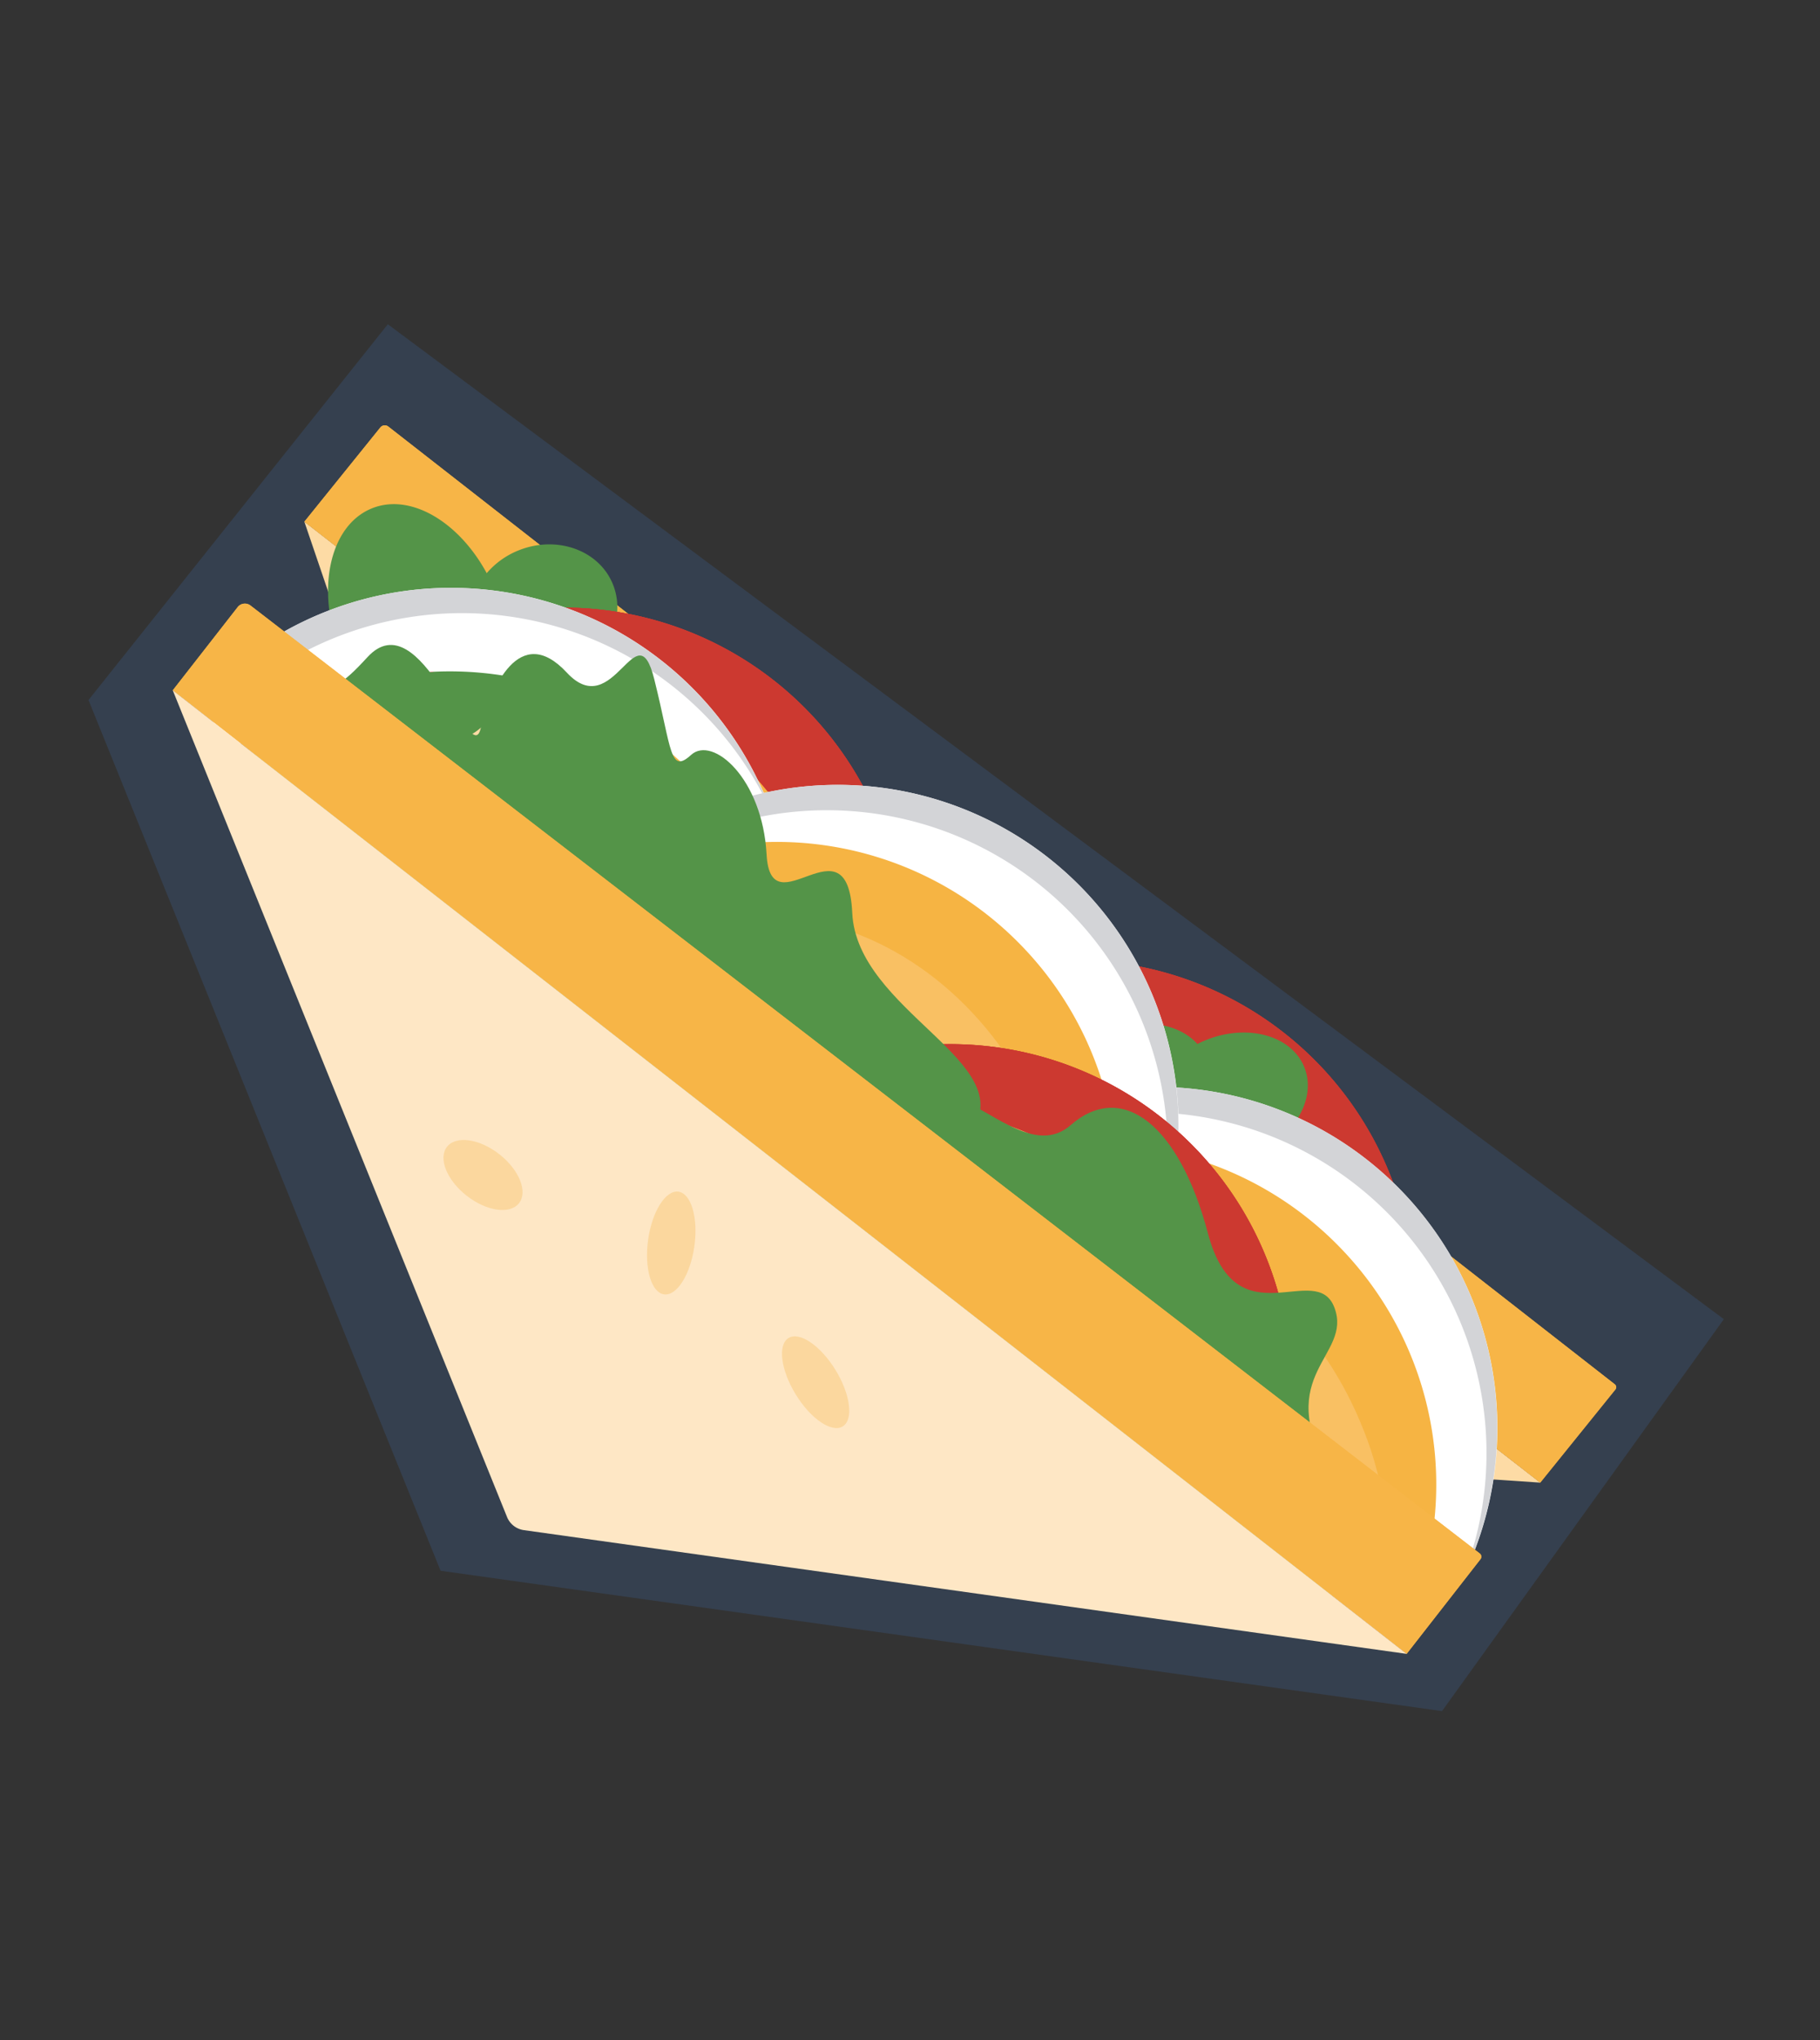 <svg xmlns="http://www.w3.org/2000/svg" width="242.379" height="271.56" viewBox="0 0 242.379 271.56"><rect x="0" y="0" width="242.379" height="271.56" fill="#333333" stroke="none"/><defs><style>.a{fill:#3e6fb5;opacity:0.22;}.b{fill:#fddba5;}.c,.k{fill:#f7b547;}.d{fill:#549448;}.e{fill:#cc3930;}.f{fill:#fff;}.g{fill:#d3d4d7;}.h{fill:#f6b443;}.i{fill:#f9c063;}.j{fill:#fee7c5;}.k{opacity:0.31;}</style></defs><g transform="matrix(0.927, -0.375, 0.375, 0.927, 0, 64.055)"><path class="a" d="M0,31.425v125.04L116.63,223.8l54.363-34.291L55.715,0Z" transform="translate(0 0)"/><path class="b" d="M7.075,0,0,126.12l111.684,54.19Z" transform="translate(28.478 20.198)"/><path class="c" d="M104.608,188.237l13.937-7.745a.483.483,0,0,0,.178-.663L15.115.383A.759.759,0,0,0,14.075.1L0,7.928Z" transform="translate(35.554 12.271)"/><path class="c" d="M104.608,188.237l13.937-7.745a.483.483,0,0,0,.178-.663L15.115.383A.759.759,0,0,0,14.075.1L0,7.928Z" transform="translate(35.554 12.271)"/><path class="d" d="M27.088,12.511a10.887,10.887,0,0,0-5.035,1.222C21.173,5.944,16.614,0,11.11,0,4.973,0,0,7.374,0,16.465S4.973,32.934,11.11,32.934c3.361,0,6.37-2.227,8.407-5.723a10.49,10.49,0,0,0,7.57,3.107c5.519,0,9.99-3.987,9.99-8.906S32.607,12.511,27.088,12.511Z" transform="translate(33.444 21.927)"/><g transform="translate(41.567 40.424)"><path class="e" d="M0,.238,2.088,4.677A45.346,45.346,0,0,1,36.641,33.121a45.263,45.263,0,0,1-2.932,38.7l2.79,5.93A45.4,45.4,0,0,0,0,.238Z" transform="translate(0 0)"/><path class="e" d="M0,.238,1.11,2.6A45.407,45.407,0,0,1,44.433,31.724a45.363,45.363,0,0,1-8,45.874l.055.116A45.379,45.379,0,0,0,0,.238Z" transform="translate(0 0)"/><path class="e" d="M0,.238,1.11,2.6A45.407,45.407,0,0,1,44.433,31.724a45.363,45.363,0,0,1-8,45.874l.055.116A45.379,45.379,0,0,0,0,.238Z" transform="translate(0 0)"/></g><g transform="translate(87.779 109.398)"><path class="e" d="M0,.161,2.012,4.64A45.353,45.353,0,0,1,36.044,33.7a45.274,45.274,0,0,1-3.638,38.638l2.685,5.977A45.4,45.4,0,0,0,0,.161Z" transform="translate(0 0)"/><path class="e" d="M0,.161,1.07,2.54A45.409,45.409,0,0,1,43.858,32.448a45.35,45.35,0,0,1-8.833,45.721l.051.116A45.378,45.378,0,0,0,0,.161Z" transform="translate(0 0)"/><path class="e" d="M0,.161,1.07,2.54A45.409,45.409,0,0,1,43.858,32.448a45.35,45.35,0,0,1-8.833,45.721l.051.116A45.378,45.378,0,0,0,0,.161Z" transform="translate(0 0)"/></g><path class="d" d="M22.442,5.981c-.418,0-.829.022-1.237.058C19.936,2.557,15.767,0,10.8,0,4.838,0,0,3.692,0,8.251s4.838,8.255,10.8,8.255c.418,0,.833-.022,1.237-.058,1.27,3.481,5.439,6.038,10.4,6.038,5.97,0,10.808-3.7,10.808-8.254S28.412,5.981,22.442,5.981Z" transform="translate(98.533 123.216)"/><g transform="translate(14.352 32.375)"><path class="f" d="M36.75,3.622A45.259,45.259,0,0,0,0,4.186V12.7A45.32,45.32,0,0,1,58.192,42.857l6.2,2.11A45.4,45.4,0,0,0,36.75,3.622Z" transform="translate(0 0)"/><path class="g" d="M36.75,3.622A45.259,45.259,0,0,0,0,4.186V7.871A45.354,45.354,0,0,1,64.242,44.916l.12.04A45.38,45.38,0,0,0,36.75,3.622Z" transform="translate(0 0)"/></g><g transform="translate(70.903 129.195)"><path class="h" d="M53.677,67.933s8.251-4.118,8.8-11.743-1.892-27.426-1.892-27.426L44.99,7.155S30.493-.838,19.968.072,0,32.973,0,32.973L19.965,52.465S41.065,71.146,53.677,67.933Z" transform="translate(0 3.884)"/><path class="f" d="M0,.238,2.088,4.677A45.34,45.34,0,0,1,36.641,33.122a45.264,45.264,0,0,1-2.932,38.7l2.79,5.931A45.405,45.405,0,0,0,0,.238Z" transform="translate(19.968 0)"/><path class="g" d="M0,.238,1.11,2.6A45.4,45.4,0,0,1,44.433,31.725a45.361,45.361,0,0,1-8,45.874l.055.116A45.379,45.379,0,0,0,0,.238Z" transform="translate(19.968 0)"/><path class="i" d="M40.632,65.981A46.858,46.858,0,0,0,47.1,41.934C47.1,18.775,31.09,0,11.339,0A30.968,30.968,0,0,0,0,2.165Z" transform="translate(2.972 13.535)"/></g><g transform="translate(25.17 75.999)"><path class="h" d="M53.677,67.934s8.254-4.118,8.8-11.743-1.888-27.426-1.888-27.426L44.994,7.155S30.493-.837,19.968.072,0,32.974,0,32.974L22.34,71.99S41.064,71.146,53.677,67.934Z" transform="translate(21.45 3.884)"/><path class="f" d="M0,.238,2.092,4.677A45.35,45.35,0,0,1,36.644,33.121a45.277,45.277,0,0,1-2.936,38.7l2.79,5.93A45.4,45.4,0,0,0,0,.238Z" transform="translate(41.419 0)"/><path class="g" d="M0,.238,1.113,2.6A45.409,45.409,0,0,1,44.437,31.724,45.353,45.353,0,0,1,36.43,77.6l.055.116A45.377,45.377,0,0,0,0,.238Z" transform="translate(41.419 0)"/><ellipse class="i" cx="35.763" cy="41.936" rx="35.763" ry="41.936" transform="translate(0 13.534)"/></g><g transform="translate(64.158 113.617)"><path class="e" d="M0,.712,2.419,4.983a45.343,45.343,0,0,1,36.59,25.768,45.268,45.268,0,0,1-.022,38.809l3.231,5.7A45.405,45.405,0,0,0,0,.712Z" transform="translate(0 0)"/><path class="e" d="M0,.712l1.288,2.27a45.381,45.381,0,0,1,40.85,72.14l.062.109A45.378,45.378,0,0,0,0,.712Z" transform="translate(0 0)"/><path class="e" d="M0,.712l1.288,2.27a45.381,45.381,0,0,1,40.85,72.14l.062.109A45.378,45.378,0,0,0,0,.712Z" transform="translate(0 0)"/></g><path class="d" d="M73.744,94.337s-9.986-.327-22.722-8.705S35.4,87.814,29.089,85.006,34.364,72.248,20.2,67.6.52,55,6.9,48.5-1.91,31.9,6.035,26.389-9.52-4.076,4.646.574s8.775,9.586,18.288,5.06,7.094,19.055,10.4,14.486S43.488,8.843,46.784,17.493s11.809-4.42,10.466,5.177-2.852,12.522.771,11.186,7.647,6.432,4.347,16.058,11.994-.851,7.658,11.492S83.439,88.327,73.744,94.337Z" transform="translate(13.639 34.438)"/><path class="d" d="M59.509,96.3s5.162,1.131,3.06-13.969,8.68-13.17,8.851-20.078-13.788-.709-11.907-15.5S56.58,23.575,47.97,26.547s-11.212-15.083-19.6-10.27S7.531-10.847,5.65,3.941s4.889,12.042-3.278,18.691S16.538,37.214,10.994,38.24-3.554,42.572,2.849,49.266s-9.062,8.763.182,11.67,12.533,2.8,9.771,5.5S15.33,76.1,25.44,77.256,19.525,87.726,32.534,89.1,49.919,102.481,59.509,96.3Z" transform="translate(52.07 106.39)"/><path class="c" d="M12.165.163,0,7.188,104.229,187.719l13.839-7.993a.544.544,0,0,0,.2-.749L13.831.607A1.223,1.223,0,0,0,12.165.163Z" transform="translate(10.889 27.249)"/><path class="c" d="M12.165.163,0,7.188,104.229,187.719l13.839-7.993a.544.544,0,0,0,.2-.749L13.831.607A1.223,1.223,0,0,0,12.165.163Z" transform="translate(10.889 27.249)"/><path class="j" d="M0,0,104.229,180.53,1.419,121.171A2.838,2.838,0,0,1,0,118.711Z" transform="translate(10.889 34.437)"/><ellipse class="k" cx="3.516" cy="6.091" rx="3.516" ry="6.091" transform="translate(18.906 106.226) rotate(-30)"/><ellipse class="k" cx="3.111" cy="6.903" rx="3.111" ry="6.903" transform="translate(51.507 145.633) rotate(-9.504)"/><ellipse class="k" cx="6.903" cy="3.111" rx="6.903" ry="3.111" transform="translate(38.694 131.961) rotate(-60)"/></g></svg>